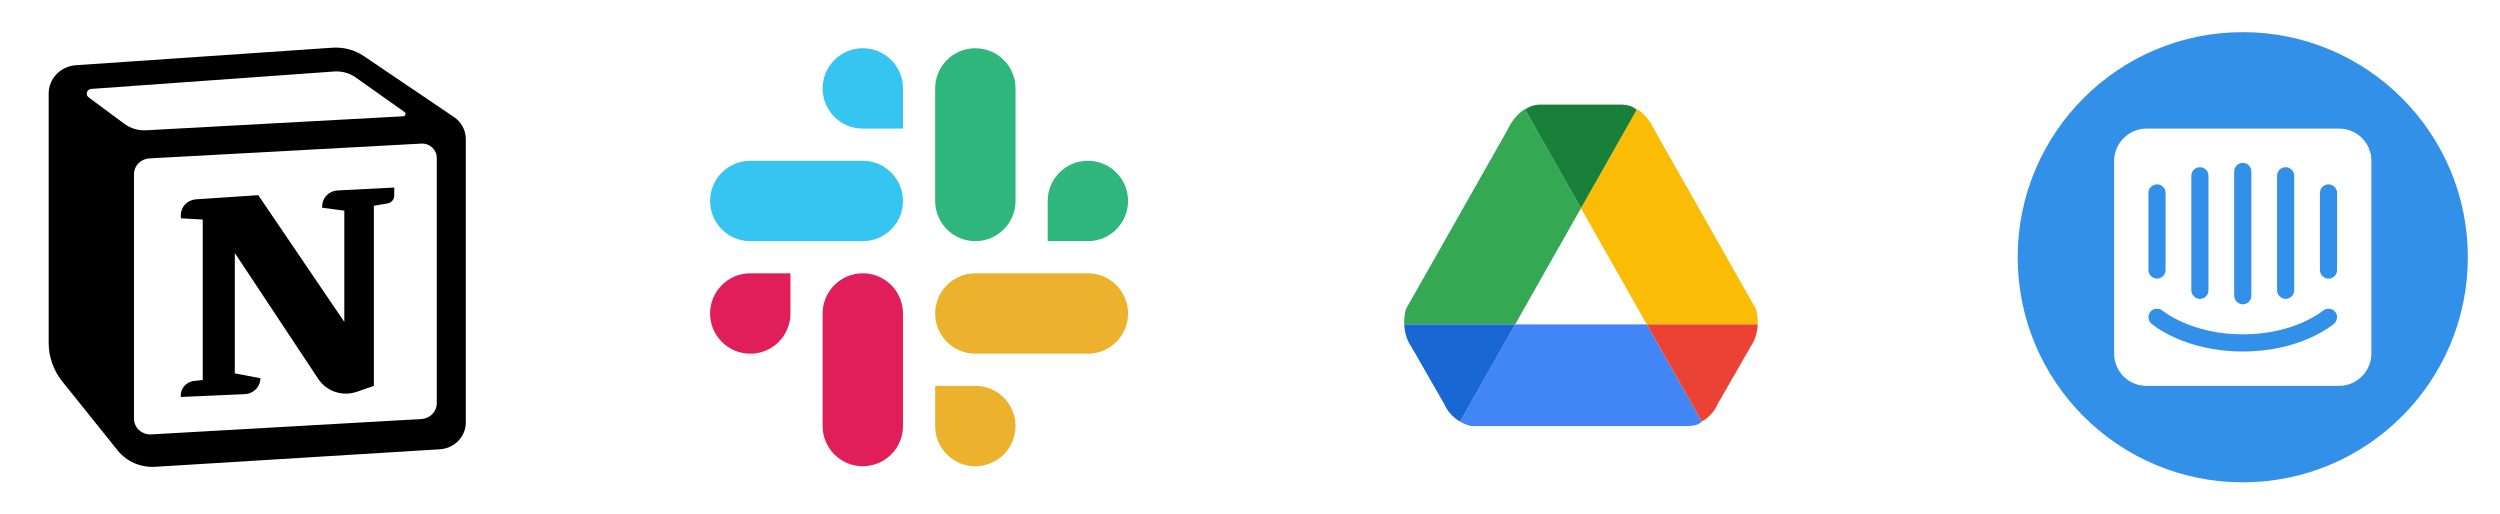 <svg width="311" height="64" viewBox="0 0 311 64" fill="none" xmlns="http://www.w3.org/2000/svg">
<path fill-rule="evenodd" clip-rule="evenodd" d="M11.432 58.436L4.553 49.866C2.898 47.804 2 45.269 2 42.66V11.63C2 7.721 5.127 4.478 9.161 4.202L41.064 2.024C43.382 1.866 45.686 2.482 47.59 3.769L58.798 11.348C60.805 12.704 62 14.922 62 17.288V52.566C62 56.392 58.925 59.559 54.975 59.802L19.567 61.981C16.415 62.175 13.368 60.847 11.432 58.436Z" fill="white"/>
<path d="M22.496 27.157V26.751C22.496 25.721 23.321 24.867 24.384 24.796L32.127 24.279L42.834 40.047V26.208L40.078 25.841V25.648C40.078 24.606 40.922 23.746 41.998 23.691L49.043 23.33V24.344C49.043 24.82 48.689 25.227 48.204 25.309L46.509 25.596V48.007L44.381 48.739C42.604 49.35 40.625 48.696 39.607 47.16L29.212 31.474V46.446L32.412 47.058L32.367 47.355C32.227 48.285 31.425 48.988 30.454 49.031L22.496 49.385C22.391 48.386 23.14 47.491 24.174 47.383L25.221 47.273V27.311L22.496 27.157Z" fill="black"/>
<path fill-rule="evenodd" clip-rule="evenodd" d="M41.35 5.934L9.447 8.112C7.536 8.242 6.055 9.778 6.055 11.63V42.66C6.055 44.399 6.654 46.09 7.757 47.464L14.636 56.033C15.748 57.419 17.498 58.182 19.309 58.07L54.717 55.891C56.532 55.779 57.945 54.324 57.945 52.566V17.288C57.945 16.201 57.396 15.182 56.474 14.559L45.265 6.981C44.123 6.208 42.74 5.839 41.35 5.934ZM11.029 12.114C10.585 11.786 10.796 11.101 11.354 11.061L41.564 8.894C42.527 8.825 43.483 9.09 44.262 9.642L50.323 13.936C50.553 14.099 50.446 14.451 50.161 14.467L18.168 16.207C17.2 16.259 16.244 15.975 15.474 15.405L11.029 12.114ZM16.667 21.661C16.667 20.622 17.507 19.764 18.581 19.705L52.406 17.863C53.453 17.806 54.334 18.611 54.334 19.624V50.17C54.334 51.208 53.497 52.066 52.425 52.127L18.814 54.039C17.649 54.105 16.667 53.21 16.667 52.083V21.661Z" fill="black"/>
<path d="M135.334 30C138.095 30 140.333 27.761 140.333 25C140.333 22.239 138.095 20 135.333 20C132.572 20 130.333 22.239 130.333 25V30H135.334ZM121.333 30C124.095 30 126.333 27.761 126.333 25V11.001C126.333 8.239 124.095 6 121.333 6C118.572 6 116.333 8.239 116.333 11.001V25C116.333 27.761 118.572 30 121.333 30Z" fill="#2EB67D"/>
<path d="M93.333 34C90.572 34 88.333 36.239 88.333 39C88.333 41.761 90.572 43.999 93.333 43.999C96.094 43.999 98.333 41.761 98.333 38.999V34H93.333ZM107.333 34C104.572 34 102.333 36.239 102.333 39V52.999C102.333 55.761 104.572 57.999 107.333 57.999C110.095 57.999 112.333 55.761 112.333 52.999V39C112.333 36.239 110.095 34 107.333 34Z" fill="#E01E5A"/>
<path d="M116.334 53C116.334 55.762 118.572 58 121.333 58C124.095 58 126.333 55.761 126.333 53C126.333 50.239 124.094 48 121.333 48L116.334 48L116.334 53ZM116.334 39C116.334 41.761 118.572 44 121.334 44L135.333 44C138.094 44 140.333 41.761 140.333 39C140.333 36.239 138.094 34 135.333 34L121.334 34C118.572 34 116.334 36.239 116.334 39Z" fill="#ECB22E"/>
<path d="M112.333 11C112.333 8.238 110.094 6 107.333 6C104.572 6 102.334 8.239 102.334 11C102.334 13.761 104.572 16 107.333 16L112.333 16L112.333 11ZM112.333 25C112.333 22.239 110.094 20 107.333 20L93.334 20C90.572 20 88.334 22.239 88.334 25C88.334 27.761 90.572 30 93.334 30L107.333 30C110.094 30 112.333 27.761 112.333 25Z" fill="#36C5F0"/>
<g filter="url(#filter0_d_7637_403364)">
<path d="M168.667 23.911C168.667 16.942 168.667 13.457 170.023 10.795C171.216 8.453 173.12 6.549 175.462 5.356C178.124 4 181.608 4 188.578 4H204.756C211.725 4 215.21 4 217.872 5.356C220.214 6.549 222.117 8.453 223.31 10.795C224.667 13.457 224.667 16.942 224.667 23.911V40.089C224.667 47.058 224.667 50.543 223.31 53.205C222.117 55.547 220.214 57.45 217.872 58.644C215.21 60 211.725 60 204.756 60H188.578C181.608 60 178.124 60 175.462 58.644C173.12 57.45 171.216 55.547 170.023 53.205C168.667 50.543 168.667 47.058 168.667 40.089V23.911Z" fill="white"/>
<path d="M196.671 24.902L189.749 12.686C189.979 12.452 190.243 12.299 190.508 12.196C188.466 12.868 187.53 15.16 187.53 15.16L174.885 37.469C174.707 38.169 174.658 38.8 174.68 39.357H188.481L196.671 24.902Z" fill="#34A853"/>
<path d="M196.671 24.902L204.86 39.357H218.662C218.684 38.8 218.634 38.169 218.457 37.469L205.812 15.16C205.812 15.16 204.872 12.868 202.834 12.196C203.096 12.299 203.363 12.452 203.592 12.686L196.671 24.902Z" fill="#FBBC05"/>
<path d="M196.671 24.902L203.592 12.687C203.363 12.453 203.096 12.3 202.834 12.196C202.532 12.098 202.208 12.033 201.858 12.015H201.492H191.849H191.484C191.135 12.03 190.809 12.096 190.507 12.196C190.245 12.3 189.979 12.453 189.749 12.687L196.671 24.902Z" fill="#188038"/>
<path d="M188.483 39.357L181.641 51.434C181.641 51.434 181.413 51.323 181.104 51.094C182.076 51.841 183.02 52 183.02 52H209.894C211.376 52 211.685 51.434 211.685 51.434C211.69 51.431 211.693 51.429 211.698 51.426L204.86 39.357H188.483Z" fill="#4285F4"/>
<path d="M188.484 39.357H174.683C174.752 40.997 175.464 41.956 175.464 41.956L175.982 42.856C176.02 42.909 176.042 42.94 176.042 42.94L177.171 44.922L179.707 49.335C179.781 49.514 179.867 49.678 179.959 49.834C179.993 49.886 180.025 49.944 180.062 49.995C180.072 50.01 180.082 50.025 180.092 50.04C180.406 50.483 180.757 50.825 181.108 51.094C181.417 51.326 181.644 51.434 181.644 51.434L188.484 39.357Z" fill="#1967D2"/>
<path d="M204.861 39.357H218.663C218.593 40.997 217.882 41.956 217.882 41.956L217.363 42.856C217.326 42.909 217.303 42.94 217.303 42.94L216.174 44.922L213.639 49.335C213.565 49.514 213.478 49.678 213.387 49.834C213.352 49.886 213.32 49.944 213.283 49.995C213.273 50.01 213.263 50.025 213.253 50.04C212.939 50.483 212.588 50.825 212.238 51.094C211.929 51.326 211.701 51.434 211.701 51.434L204.861 39.357Z" fill="#EA4335"/>
</g>
<circle cx="279" cy="32" r="28" fill="#3290E8"/>
<path fill-rule="evenodd" clip-rule="evenodd" d="M291 16H267C264.819 15.997 263.004 17.823 263 20V44C263 46.209 264.791 48 267 48H291C293.181 48.003 294.996 46.177 295 44V20C295 17.791 293.21 16 291 16ZM283.266 21.867C283.266 21.278 283.744 20.8 284.333 20.8C284.922 20.8 285.4 21.278 285.4 21.867V36.118C285.4 36.707 284.922 37.185 284.333 37.185C283.769 37.185 283.268 36.685 283.267 36.118L283.266 21.867ZM277.932 21.327C277.932 20.738 278.411 20.26 279 20.26C279.589 20.26 280.068 20.738 280.068 21.327V36.794C280.068 37.383 279.589 37.86 279 37.86C278.435 37.861 277.935 37.36 277.933 36.794L277.932 21.327ZM272.6 21.867C272.6 21.278 273.078 20.8 273.667 20.8C274.256 20.8 274.733 21.278 274.733 21.867V36.118C274.733 36.707 274.256 37.185 273.667 37.185C273.102 37.185 272.601 36.685 272.6 36.118V21.867ZM267.267 24C267.267 23.411 267.744 22.933 268.333 22.933C268.922 22.933 269.4 23.411 269.4 24V33.594C269.4 34.183 268.922 34.66 268.333 34.66C267.752 34.661 267.268 34.174 267.267 33.594V24ZM290.361 40.27C290.197 40.412 286.245 43.727 279 43.727C271.755 43.727 267.805 40.412 267.639 40.269C267.198 39.892 267.146 39.207 267.524 38.766C267.892 38.338 268.594 38.283 269.024 38.649C269.086 38.701 272.615 41.594 278.999 41.594C285.463 41.594 288.938 38.68 288.971 38.652C289.401 38.283 290.106 38.336 290.475 38.766C290.855 39.206 290.803 39.893 290.361 40.27ZM290.733 33.595C290.733 34.183 290.255 34.661 289.667 34.661C289.085 34.662 288.601 34.175 288.6 33.595V24C288.6 23.411 289.078 22.933 289.666 22.933C290.255 22.933 290.733 23.411 290.733 24V33.595Z" fill="white"/>
<defs>
<filter id="filter0_d_7637_403364" x="162.667" y="-1" width="68" height="68" filterUnits="userSpaceOnUse" color-interpolation-filters="sRGB">
<feFlood flood-opacity="0" result="BackgroundImageFix"/>
<feColorMatrix in="SourceAlpha" type="matrix" values="0 0 0 0 0 0 0 0 0 0 0 0 0 0 0 0 0 0 127 0" result="hardAlpha"/>
<feOffset dy="1"/>
<feGaussianBlur stdDeviation="1"/>
<feColorMatrix type="matrix" values="0 0 0 0 0.063 0 0 0 0 0.094 0 0 0 0 0.157 0 0 0 0.05 0"/>
<feBlend mode="normal" in2="BackgroundImageFix" result="effect1_dropShadow_7637_403364"/>
<feBlend mode="normal" in="SourceGraphic" in2="effect1_dropShadow_7637_403364" result="shape"/>
</filter>
</defs>
</svg>
